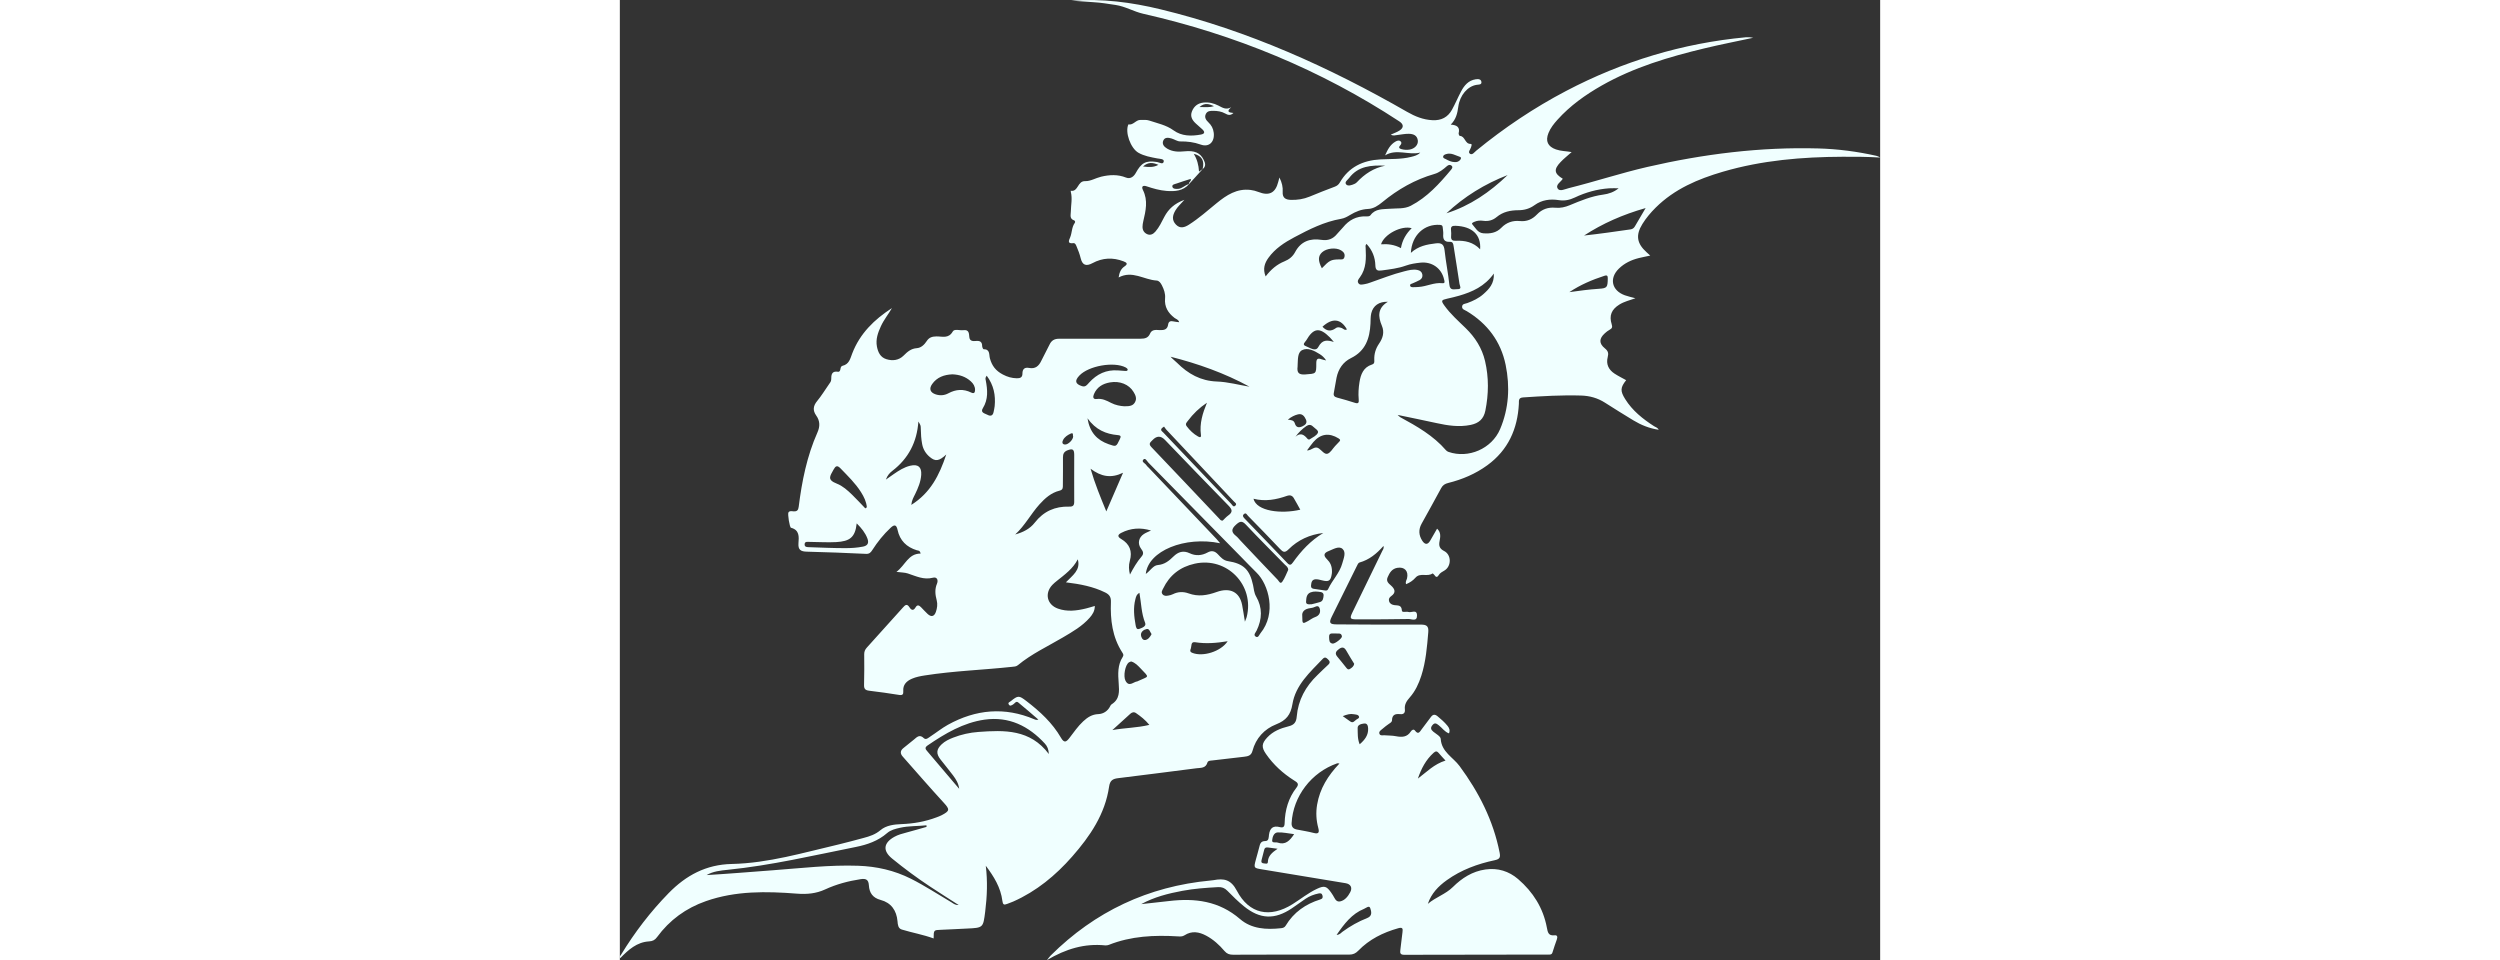 <?xml version="1.0" encoding="UTF-8"?><svg id="a" xmlns="http://www.w3.org/2000/svg" width="315.31" height="121.09" viewBox="0 0 815.31 621.09"><rect x="0" y="0" width="815.31" height="621.09" fill="#333333" stroke="none"/><defs><style>.b{stroke-width:0px; fill: #f0ffff;}</style></defs><path class="b" d="M368.28,119.08c-3.95,4.5-9.21,4.85-14.62,4.43-4.4-.34-8.64-1.55-12.81-2.96-2.57-.87-3.58.15-2.45,2.39,3.41,6.77,1.79,13.47.21,20.23-.27,1.16-.47,2.37-.48,3.55-.02,2.2,1.05,3.9,3.03,4.77,2.15.95,3.94-.11,5.32-1.69,2.48-2.83,4.03-6.25,5.77-9.54,2.65-5.01,6.51-8.62,12.97-10.99-2.48,2.77-4.49,4.57-5.84,6.89-1.83,3.15-2.45,6.21.37,9.13,2.74,2.85,5.69,1.77,8.36.08,6.42-4.07,12.1-9.14,17.97-13.94,6.4-5.23,13.15-9.67,22.01-8.55,1.69.21,3.4.66,4.99,1.29,6.9,2.73,11.01.71,12.83-6.43.19-.75.39-1.5.77-2.92,1.7,3.33,2.32,6.28,2.12,9.23-.27,4.06,2.01,5.16,5.33,5.25,4.16.12,8.2-.5,12.09-2.11,5.41-2.23,10.84-4.41,16.32-6.44,1.5-.56,2.47-1.39,3.24-2.71,5.83-10.04,14.96-14.3,26.18-14.93,6.64-.37,13.34.04,19.87-1.61,2.13-.54,4.31-1.02,5.97-2.81-7.48,1.93-15.37-2.72-22.75,1.83,1.62-3.68,3.33-7.05,6.84-9,1.05-.59,2.34-1.01,3.32.06.77.84.24,1.76-.41,2.49-1.34,1.48-.37,2.08.95,2.43,1.69.45,3.42.55,5.15.26,3.33-.56,5.69-3.11,5.33-5.91-.43-3.38-3.04-4.25-5.81-4.3-2.5-.05-5.02.52-7.53.79-1.27.13-2.57.71-4.14-.27,2.02-.92,3.97-1.56,5.63-2.63,2.88-1.87,2.74-4.03-.1-5.9-50.94-33.43-106.37-56.17-165.71-69.65-6.09-1.38-11.54-4.75-17.82-5.68-4.74-.7-9.45-1.52-14.25-1.79-4.65-.26-9.29-.64-14.49-1.01,19.98-1.45,39.02,1.06,57.88,5.63,56.62,13.72,109.08,37.42,159.38,66.3,5.17,2.97,10.45,5.12,16.49,5.41,5.67.28,9.88-1.92,12.57-6.79,2.12-3.84,3.8-7.91,5.86-11.79,2.05-3.87,4.72-7.13,9.42-7.88,1.7-.27,3.59-.19,3.77,1.82.16,1.75-1.76,1.56-3.03,1.75-5.85.86-10.94,6.65-11.95,14.2-.56,4.17-1.4,8.08-4.89,11.55,4.02.25,6.12,1.66,5.13,5.57-.13.51.45,1.72.72,1.73,3.54.09,3.22,5.21,6.97,5.18,1.24,0,.51,1.39.29,2.26-.36,1.41-2.32,3.12-.52,4.19,1.42.84,2.77-1.13,3.97-2.11,18.09-14.8,37.39-27.75,58.1-38.61,36.5-19.14,75.21-30.88,116.28-34.72,1.55-.14,3.13-.02,4.74.33-10.49,2.26-21.03,4.31-31.46,6.82-23.08,5.55-45.77,12.26-66.57,24.09-10.57,6.02-20.43,13.03-28.62,22.15-2.32,2.58-4.48,5.29-5.79,8.55-2.1,5.2-.46,8.77,4.86,10.63,3.17,1.11,6.55,1.06,10.12,1.71-2.51,2.24-5.01,4.18-7.15,6.45-4.56,4.82-4.16,7.42,1.43,10.81-1.3,2.15-5.06,3.92-3.13,6.55,1.33,1.81,4.72.08,7.08-.51,17.01-4.24,33.72-9.76,50.75-13.69,36.28-8.36,73.13-13,110.5-11.97,12.67.35,25.21,1.98,37.58,4.75.88.2,1.72.6,2.52,1.15-8.12-.53-16.2-.55-24.28-.52-26.19.11-52.12,2.27-77.41,9.67-16.14,4.72-31.34,11.15-43.54,23.26-3.23,3.21-6.14,6.66-8.54,10.52-4.51,7.25-3.67,12.64,2.7,18.35.67.6,1.34,1.21,2.35,2.13-2.76.6-5.09,1.03-7.38,1.6-4.86,1.21-9.29,3.3-12.91,6.83-6.42,6.26-4.65,14.19,3.84,17.25,2.1.76,4.31,1.22,6.85,1.92-3.72,1.34-7.25,2.14-10.33,4.05-5.13,3.17-6.81,7.14-5.01,12.81.56,1.78.28,2.65-1.29,3.49-1.16.62-2.23,1.47-3.2,2.36-3.71,3.38-3.85,6.53.08,9.71,2.1,1.7,2.49,3.15,1.83,5.66-1.18,4.5.55,8.15,4.38,10.66,2.41,1.58,5.02,2.85,7.55,4.26-3.75,4.75-3.95,6.91-.65,12.21,4.68,7.52,11.44,12.89,18.78,17.61.96.62,2.24.83,2.91,2.26-6.04-.88-11.4-3.07-16.43-6.12-6.15-3.72-12.24-7.53-18.3-11.39-4.72-3.01-9.81-4.46-15.43-4.63-12.54-.39-25.02.38-37.52,1.21-3.23.21-2.66,2.23-2.76,4.13-.85,16.3-6.95,29.93-20.4,39.75-7.62,5.56-16.18,9.19-25.29,11.46-2.13.53-3.53,1.39-4.57,3.32-4.16,7.73-8.44,15.4-12.69,23.08-2.07,3.74-1.84,7.43.43,10.95,1.6,2.48,3.43,2.92,5.13.02,1.47-2.51,2.9-5.05,4.47-7.79,2.65,2.35,2.15,5.37,1.61,8.07-.61,3.08.04,4.9,2.97,6.39,4.77,2.42,4.8,9.78.25,12.57-1.36.84-2.88,1.53-3.73,2.94-1.08,1.8-1.9,1.43-2.87-.04-.28-.42-1.05-1.06-1.15-.98-3.33,2.41-8.04-.69-11.02,2.72-1.7,1.94-3.69,3.26-6.11,4.23-.58-1.61.34-2.61.61-3.71,1.12-4.68-1.54-7.68-6.28-6.86-3.44.59-5,3.16-6.26,6.09-1.13,2.62.59,3.94,2.18,5.36,2.49,2.22,3.43,4.51.16,6.82-1.25.88-1.85,1.91-1.39,3.38.5,1.61,1.89,2.25,3.36,2.47,2.26.34,4.7-.28,4.9,3.51.08,1.57,2.84.46,4.26.93,1.91.64,5.46-1.98,5.54,2.22.08,4.24-3.55,2.27-5.41,2.32-11.18.25-22.38.19-33.57.22-4.36.01-4.72-.55-2.75-4.61,6.38-13.17,12.8-26.31,19.18-39.47.44-.91,1.27-1.72.88-3.43-4.43,5.04-9.25,9-15.59,10.76-.77.21-1.33,1.58-1.79,2.51-5.4,10.83-10.79,21.67-16.11,32.53-1.95,3.98-1.32,4.94,3.14,4.97,18.12.09,36.23.26,54.35.14,3.76-.02,5.28.86,4.95,4.84-.8,9.55-1.56,19.09-4.52,28.29-1.65,5.11-3.89,9.95-7.46,13.99-2.04,2.3-3.54,4.57-3.16,7.77.26,2.21-.86,3.27-3.03,3.04-3.03-.32-5.23.27-5.3,3.94-.02,1.17-1.07,1.71-1.98,2.32-1.43.97-2.79,2.05-4.1,3.18-.98.85-2.51,1.69-2.1,3.13.46,1.63,2.23,1,3.48,1.11,2.38.21,4.82.12,7.15.58,3.9.77,7.34.72,9.75-3.08.6-.94,1.81-1.7,2.65-.57,2.15,2.92,3.13.83,4.33-.79,1.99-2.67,4.03-5.3,6-7.98,1.3-1.77,2.62-1.86,4.31-.46,2.26,1.87,4.46,3.79,6.33,6.07,1.16,1.41,1.9,2.89,1.05,5-2.85-.98-4.41-3.58-6.65-5.27-1.38-1.04-2.49-1.95-4.01-.13-1.47,1.76-1.12,2.97.54,4.32,1.75,1.42,4.66,2.97,4.76,4.61.52,8.49,8.02,11.93,12.21,17.62,12.5,16.96,21.82,35.22,25.91,56.02.58,2.95.13,4.16-3.09,4.85-11.14,2.37-21.75,6.23-31.1,12.94-5.46,3.92-10.04,8.61-12.25,15.32,4.97-4.3,11.45-6.2,16.19-10.9,5.86-5.81,12.65-10.16,21.07-11.35,8.01-1.13,15.14,1.07,21.16,6.25,9.65,8.32,16.18,18.65,18.56,31.3.57,3.01.95,5.5,4.94,5.04,2.06-.23,2.01,1.23,1.52,2.68-.93,2.77-1.99,5.5-2.79,8.31-.47,1.67-1.63,1.47-2.8,1.47-31.04.04-62.07.04-93.11.15-2.57,0-2.82-1.09-2.54-3.13.52-3.82.85-7.67,1.39-11.49.34-2.42.05-3.36-2.84-2.54-9.79,2.78-18.64,7.15-25.77,14.52-1.71,1.76-3.4,2.53-5.9,2.52-25.04-.06-50.08-.03-75.13.07-2.31,0-3.94-.56-5.49-2.38-3.37-3.97-7.22-7.48-11.87-9.96-4.61-2.46-9.32-3.28-14-.23-1.38.9-2.78.8-4.22.71-15.28-.93-30.36-.25-44.81,5.51-.71.28-1.58.39-2.34.31-13.25-1.34-25.3,2.2-37.63,9.52,1.27-1.57,1.79-2.34,2.44-2.99,28.67-28.48,63.1-44.7,103.36-48.49.66-.06,1.33-.1,1.98-.23,6.62-1.26,11.21-.53,15.06,6.82,7.94,15.15,21.5,17.82,36.03,8.72,5.3-3.32,10.17-7.31,15.88-9.97,4.63-2.15,6.12-1.77,9.05,2.39.23.33.41.69.66,1,1.49,1.9,2.13,5.39,5.16,4.79,3.02-.6,5.16-3.24,6.6-6.02,1.51-2.93.26-5.23-3.03-5.78-17.98-3-35.97-5.98-53.96-8.92-5.49-.9-5.53-.88-4.1-6.28.72-2.7,1.54-5.37,2.2-8.09.52-2.17.97-3.99,3.96-3.97,2.36.01,2.14-2.6,2.34-4.05.58-4.4,2.71-6.08,7.01-4.97,2.22.57,3.06-.17,3.12-2.56.21-8.45,2.43-16.3,7.72-23.06,1.99-2.54.07-3.49-1.65-4.59-7.17-4.54-13.34-10.14-18.17-17.15-2.95-4.28-2.8-6.67.75-10.54,3.75-4.1,8.75-6.04,13.94-7.32,3.53-.87,4.92-2.59,5.23-6.27.89-10.66,5.73-19.53,13.42-26.89,2.31-2.21,4.55-4.5,6.92-6.63,1.55-1.4,1.04-2.4-.2-3.61-1.12-1.1-2.05-1.55-3.33-.21-8.26,8.68-17.57,16.87-19.62,29.4-1.11,6.8-4.06,10.4-10.44,12.92-7.68,3.03-13.21,8.97-15.4,17.26-.81,3.06-2.96,3.44-5.35,3.73-6.87.84-13.75,1.61-20.62,2.4-1.19.14-2.77.07-3.14,1.32-1.12,3.85-4.28,3.38-7.12,3.74-16.9,2.14-33.79,4.37-50.7,6.41-3.51.42-5.23,1.52-5.8,5.44-2.59,17.84-12.33,32.1-23.87,45.24-10.73,12.22-23.09,22.44-38.11,29.11-1.34.59-2.74,1.02-4.09,1.58-2,.83-2.68.31-2.96-1.95-1.07-8.7-5.55-15.88-10.75-22.77,1.23,9.93.87,19.76-.37,29.61-1.33,10.53-1.24,10.54-11.84,11.02-5.59.25-11.17.6-16.76.8-4.72.17-4.73.11-4.77,5.6-6.84-2.5-13.84-3.69-20.61-5.77-2.39-.73-2.57-3.16-2.75-5.33-.61-7.08-4.18-12.02-10.89-13.8-5.12-1.35-7.33-4.59-7.63-9.4-.23-3.7-1.78-4.6-5.34-4.05-7.95,1.22-15.65,3.26-22.93,6.62-5.88,2.72-11.81,3.25-18.24,2.75-19.84-1.55-39.65-1.9-58.86,4.82-12.96,4.53-23.56,12.23-31.66,23.29-1.4,1.91-2.82,2.64-5.2,2.78-7.89.46-13.34,5.43-18.61,10.83-.72-1.09.22-1.72.59-2.34,8.76-14.38,18.93-27.67,30.71-39.72,11.22-11.47,24.18-18.5,40.82-18.86,23.72-.51,46.45-7.35,69.37-12.69,5.31-1.24,10.55-2.76,15.83-4.13,3.97-1.04,7.67-2.23,11.03-5.07,3.69-3.12,8.79-3.71,13.58-3.9,7.79-.29,15.33-1.61,22.62-4.36,1.12-.42,2.25-.83,3.31-1.38,5.45-2.82,5.38-3.77,1.38-8.13-9-9.81-17.72-19.87-26.53-29.85-1.69-1.92-1.68-3.79.47-5.48,2.31-1.8,4.59-3.64,6.84-5.52,1.95-1.63,3.62-3.55,6.37-.89,1.41,1.36,3.01-.28,4.27-1.1,3.79-2.47,7.3-5.33,11.28-7.54,18.11-10.01,36.72-11.72,55.97-3.55.7.3,1.41.55,2.58.19-4.35-3.73-8.63-7.54-13.09-11.13-1.39-1.12-2.28.79-3.35,1.38-.97.53-1.93,1.28-2.72-.04-.74-1.23.56-1.55,1.22-2.08,4.83-3.88,5.34-3.84,10.24-.08,8.72,6.7,16.75,14.07,22.31,23.69,2.09,3.62,3.43,2.78,5.51.09,2.84-3.68,5.46-7.57,8.91-10.75,2.77-2.55,5.65-4.48,9.8-4.64,3.11-.12,6.03-1.91,7.59-5.07.23-.47.52-1,.94-1.26,5.33-3.31,4.98-8.34,4.58-13.68-.44-5.81-.79-11.78,2.65-17.03.77-1.18.22-1.98-.36-2.88-6.42-9.95-7.75-21.11-7.31-32.55.13-3.25-.98-4.85-3.65-6.18-7.84-3.89-16.28-5.46-25.48-6.59,4.2-4.43,9.7-7.86,7.69-14.89-3.09,6.05-8.39,9.86-13.45,13.89-1.04.83-2.08,1.68-2.99,2.64-5.17,5.44-3.51,12.81,3.6,15.36,5.98,2.15,12.08,1.39,18.1-.08,1.79-.44,3.54-1,5.76-1.64,0,3.28-1.49,5.54-3.32,7.62-4.83,5.5-11.09,9.06-17.29,12.72-9.84,5.81-20.29,10.64-29.18,17.99-1.13.93-2.42.91-3.75,1.05-18.78,2.04-37.71,2.63-56.4,5.56-2.88.45-5.77.98-8.48,2.18-3.45,1.53-5.79,3.89-5.49,7.92.16,2.14-.47,2.86-2.65,2.52-6.44-1-12.89-1.97-19.37-2.72-2.46-.29-3.42-1.13-3.35-3.71.19-6.65.16-13.32.1-19.97,0-1.74.58-3,1.72-4.25,7.79-8.58,15.54-17.18,23.26-25.83,1.41-1.58,2.62-2.82,4.23-.3,1.31,2.06,2.62,2.52,4.06.06,1.12-1.9,2.35-1.17,3.52.02,1.4,1.43,2.73,2.92,4.19,4.28,2.37,2.21,4.32,1.75,5.38-1.29.84-2.42,1.2-5.03.54-7.49-.99-3.68-1.36-7.15.19-10.81.92-2.17.07-4.54-2.64-3.82-5.98,1.57-10.98-1.04-16.28-2.76-1.97-.64-4.17-.6-7.32-1.01,5.78-4.36,7.65-11.88,15.63-11.84-.43-2.19-1.6-1.89-2.4-2.13-6.67-2.03-11.05-6.31-12.5-13.19-.73-3.47-2.13-3.57-4.45-1.41-4.61,4.29-8.51,9.17-11.9,14.46-.99,1.55-1.88,2.55-4.04,2.45-12.77-.6-25.55-1.12-38.33-1.42-3.95-.1-5.72-1.19-5.39-5.53.31-3.98.75-8.5-4.84-9.93-.92-.24-2.27-9.06-1.64-9.95.85-1.21,2.21-.72,3.32-.66,2.19.13,3.04-.75,3.3-2.91,2.07-16.56,5.32-32.83,12.15-48.19,1.71-3.85,1.68-7.42-.81-10.9-2.33-3.26-2.02-6.2.58-9.35,2.79-3.37,5.08-7.16,7.59-10.76.69-.98,1.53-1.94,1.53-3.19,0-3.04.26-5.72,4.51-5,.83.14,1.3-.82,1.43-1.65.15-.96.37-1.99,1.39-2.23,4.27-.99,4.97-4.59,6.26-7.96,4.95-12.91,14.32-22.02,25.7-29.37-2.3,3.99-5.23,7.55-7.15,11.74-1.91,4.17-3.45,8.42-2.58,13.09.69,3.68,2.19,7,6.1,8.22,4.07,1.28,8.12.74,11.17-2.31,2.5-2.5,4.8-4.55,8.62-4.82,2.7-.19,4.86-2.29,6.31-4.54,1.58-2.44,3.56-3.01,6.33-3.05,3.67-.06,7.82,1.64,10.53-3.17,1.08-1.92,4.52-.56,6.86-.87,3.67-.48,3.64,2.03,3.87,4.52.25,2.63,2.39,2.64,4.23,2.47,2.58-.24,4.04.44,4.07,3.29,0,.71.58,2.03.9,2.03,4.36-.02,3.46,3.57,4.12,5.96,1.3,4.7,3.68,7.95,8.34,10.4,3.08,1.62,5.79,2.36,9.03,2.45,2.24.06,3.7-.6,3.67-3.03-.03-2.97,1.48-4.21,4.24-3.67,4.16.8,6.39-1.26,8.02-4.73,1.64-3.49,3.61-6.82,5.24-10.31,1.29-2.75,3.17-3.85,6.26-3.84,17.58.07,35.17-.07,52.75-.02,2.8,0,4.88-.54,6.07-3.35,1.22-2.87,4.05-2.29,6.29-2.21,2.89.09,4.92-.39,5.39-3.66.3-2.08,1.69-2.4,3.53-1.95,1.13.28,2.31.33,3.6.5-.47-1.75-1.98-2.01-2.99-2.77-4.21-3.21-6.64-7.22-6.13-12.67.28-3.05-.72-5.77-2.05-8.41-.74-1.47-1.79-3.02-3.42-3.11-8.18-.46-15.7-6.75-24.58-1.99.5-3.43,1.57-5.63,3.79-7.13,2.49-1.69,1.42-2.52-.66-3.32-6.87-2.63-13.54-2.31-20.03,1.18-4.09,2.2-6.52,1.39-7.63-3.1-.67-2.71-1.6-5.24-2.7-7.76-.45-1.03-.85-2.21-2.08-2.06-4.14.52-2.8-1.88-2.03-3.78,1.23-3.02.94-6.5,2.94-9.28.42-.59.31-1.43-.42-1.68-3.08-1.07-2.13-3.53-2.1-5.7.06-4.22,1.09-8.45-.01-12.68-.06-.25-.03-.52-.05-.78,4.98.9,4.23-6.43,9.34-6.22,3.39.14,6.82-2.04,10.31-2.87,5.38-1.28,10.81-1.58,16.1.56,3.11,1.26,5.29-1.11,6.26-2.88,3.65-6.64,6.39-8.32,13.85-7.18,1.5.23,3.92,1.93,4.31-.36.3-1.74-2.67-1.67-4.24-1.98-4.19-.81-8.39-1.5-12.16-3.66-5.12-2.94-8.81-13.4-6.47-18.34,3.21.67,4.81-3.01,7.89-2.89,1.86.07,3.75-.22,5.54.39,5.38,1.82,10.97,2.87,15.79,6.37,5.24,3.8,11.47,3.84,17.67,2.71,2.74-.5,2.61-1.83.85-3.46-1.37-1.26-2.8-2.46-4.17-3.73-2.29-2.12-3.74-4.54-2.47-7.79,1.34-3.42,3.89-5.34,7.51-5.72,3.4-.35,6.6.44,9.64,1.97,2.47,1.25,4.86,3,8.26,1.05-3.53,3.06-1.18,3.45,1.44,3.72-2.02,1.91-3.69,1.27-5.32.35-2.4-1.36-5.01-1.72-7.7-1.74-1.89-.02-3.83,0-4.84,2.02-1.1,2.21.15,3.99,1.58,5.34,2.03,1.92,3.19,3.98,3.53,6.83.7,5.83-2.96,9.6-8.43,7.64-4.4-1.58-8.69-2.09-13.27-2.04-1.86.02-3.69-1.36-5.6-1.9-1.96-.55-4.28-.98-5.31,1.28-1.06,2.33.48,4.09,2.45,5.26,3.48,2.06,7.27,2.19,11.21,1.77,6.6-.69,10.27,1,12.47,5.52,1.02,2.1,1.64,4.24-.72,5.98,1.31-5.45-.42-8.56-5.73-9.91,2.16,3.52,3.17,7.27,3.41,11.53,1.03-.74,1.75-1.26,2.47-1.77-3,3.31-6,6.61-8.99,9.92-.45-1.35,1.75-1.83,1.15-3.44-3.13,1-6.15,1.89-9.09,2.97-1.12.41-3.17.6-2.77,2.15.38,1.46,2.31,1.42,3.79,1.32,2.72-.2,4.49-2.59,7.07-3.12v.05ZM565.41,176.94c-5.97,8.38-13.94,11.86-22.48,14.36-2.55.75-5.15,1.34-7.74,1.92-3.84.87-4.06,1.29-1.74,4.51,3.91,5.44,8.92,9.86,13.68,14.49,6.16,5.99,10.61,12.93,12.58,21.35,2.5,10.66,2.35,21.32.21,32.05-1.09,5.48-4.29,8.18-9.52,9.26-7.51,1.54-14.81.42-22.13-1.19-8.12-1.78-16.28-3.43-25.12-5.28.94.83,1.28,1.26,1.72,1.5,10.78,5.86,21.41,11.9,29.58,21.37.41.48,1.03.85,1.63,1.06,12.85,4.45,27.95-2,33.37-14.74,5.68-13.36,6.46-27.5,3.59-41.52-3.1-15.17-11.84-26.81-25.23-34.83-1.18-.71-3.04-1.07-2.95-2.87.09-1.94,2.06-1.84,3.33-2.31,3.77-1.4,7.38-3.09,10.4-5.77,3.72-3.31,7.16-6.83,6.8-13.36h.02ZM198.41,534.93c-.02-.34-.03-.69-.05-1.03-5.67.61-11.4.32-17.02,1.58-3,.68-6.1,1.41-8.43,3.44-5.84,5.1-12.92,7.52-20.2,8.98-27.51,5.51-54.86,11.94-82.86,14.78-4.7.48-9.5.95-13.74,3.43,14.38-.86,28.69-2.07,43.01-3.13,18.31-1.35,36.58-3.54,55-2.91,12.02.41,23.42,2.99,34.21,8.41,9.05,4.55,17.49,10.13,26.2,15.25,1.18.69,2.21,1.85,4.64,1.72-6.55-4.21-12.48-7.95-18.33-11.82-8.55-5.66-16.81-11.75-24.74-18.24-6.18-5.06-5.55-10.11,1.47-14.03,2.46-1.38,5.17-2.07,7.87-2.79,4.33-1.15,8.63-2.42,12.94-3.64h.03ZM417.76,178.84c3.46-4.56,7.36-7.85,12.25-9.81,2.95-1.18,5.33-3.13,6.8-5.9,3.72-7.02,9.71-9.1,17.09-7.96,4.27.66,7.52-.62,10.17-3.93,1.16-1.45,2.58-2.69,3.75-4.14,3.83-4.75,8.66-7.33,14.86-7.13,1.05.03,2.27.14,2.97-.81,3.16-4.27,7.88-3.74,12.32-4.11,4.61-.39,9.47.26,13.72-1.95,10.61-5.52,18.46-14.22,25.98-23.23.64-.77,1.45-1.85.27-2.77-.95-.75-2-.41-2.89.38-2.41,2.12-4.99,4.17-8.06,5.05-12.61,3.62-23.68,9.97-33.76,18.27-2.65,2.18-5.61,4.23-9.22,4.38-4.28.18-8,1.71-11.58,3.87-1.82,1.1-3.65,2.14-5.82,2.51-10.91,1.89-20.65,6.81-30.27,11.93-6.36,3.38-12.42,7.29-16.73,13.27-2.48,3.44-3.82,7.17-1.83,12.09h-.02ZM340.23,371.31c3-2.15,4.78-5.51,7.73-5.77,4.45-.38,7.3-2.71,10.19-5.55,2.99-2.93,6.31-4.09,10.49-2.09,3.8,1.82,7.81,1.57,11.54-.48,2.65-1.46,4.7-.99,6.74,1.18,1.79,1.91,3.53,3.95,6.45,4.4,10.13,1.58,14.13,5.51,16.27,15.55.52,2.45.66,5.04,1.96,7.28,4.23,7.31,3.93,14.67.34,22.1-.59,1.23-2.27,2.74-.67,3.84,1.72,1.18,2.33-1.13,3.13-2.09,10.6-12.93,5.32-31.56-2.45-39.18-3.52-3.45-6.91-7.03-10.36-10.54-19.87-20.24-39.74-40.49-59.66-60.68-.89-.91-1.94-3.26-3.18-2.06-1.62,1.58,1.11,2.43,1.82,3.66.39.67,1.07,1.18,1.62,1.75,14.6,15.34,29.2,30.67,43.79,46.02.73.77,1.39,1.62,2.37,2.78-22.81-4.76-46.63,4.92-48.11,19.88h0ZM404.36,402.18c.6-1.56.95-2.26,1.14-2.99,5.29-20.63-12.77-39.16-33.59-34.55-9.48,2.1-16.3,7.45-20.48,16.16-.54,1.13-1.46,2.34-.31,3.68,1.04,1.21,2.4,1.01,3.7.8,1.04-.17,2.1-.46,3.03-.93,3.31-1.64,6.73-1.69,10.08-.48,6.23,2.25,11.92,1.33,18.14-.9,8.87-3.18,14.85.17,16.47,8.28.66,3.32,1.12,6.69,1.82,10.93ZM337.24,584.9c6.01-.67,12.02-1.3,18.02-2.01,16.82-2,32.4-.06,45.97,11.67,7.4,6.39,17,6.96,26.53,5.9,1.22-.14,2.26-.44,2.98-1.65,5.17-8.63,12.87-13.99,22.34-16.94,1.53-.48,1.83-1.23,1.44-2.64-.39-1.4-1.31-1.47-2.47-1.24-3.03.62-5.88,1.69-8.44,3.43-2.97,2.02-5.86,4.15-8.83,6.15-11.12,7.49-20.63,7.18-31.06-1.29-3.81-3.09-7.32-6.58-10.76-10.08-1.74-1.78-3.51-2.44-5.98-2.31-7.71.42-15.4.96-22.99,2.38-9.24,1.73-18.32,4.01-26.73,8.63h-.02ZM496.86,195.23c-5.66-.23-9.56,2.47-10.75,7.41-.52,2.16-.41,4.47-.52,6.72-.47,9.53-3.19,17.68-12.58,22.28-5.2,2.55-8.19,7.06-9.37,12.7-.68,3.25-1.08,6.55-1.76,9.79-.4,1.91.49,2.62,2.12,3.08,3.84,1.07,7.69,2.1,11.46,3.36,2.45.82,2.7-.2,2.52-2.22-.35-3.72-.08-7.44.5-11.12.8-5.07,2.56-9.63,7.99-11.37,1.87-.6,1.62-1.78,1.58-3.07-.13-3.84.88-7.25,3.09-10.48,2.38-3.49,3.66-7.28,1.81-11.63-2.49-5.85-2.87-11.41,3.91-15.46h0ZM390,336.79c1.06-1,2.19-2.34,3.58-3.33,3.06-2.18,2.66-3.84.12-6.42-13.8-14.05-27.4-28.29-41.07-42.47-2.68-2.78-5.37-2.72-8.07.17-1.23,1.32-2.84,2.26-.73,4.46,14.72,15.39,29.31,30.89,43.96,46.35.51.54.91,1.35,2.22,1.24h0ZM277.52,487.79c-.12-3.01-1.04-5.1-2.54-6.73-10.51-11.44-23.34-17.75-39.06-15.51-13.72,1.96-25.46,8.94-36.76,16.63-2.29,1.56-1.35,2.56-.12,4,5.79,6.78,11.54,13.6,17.31,20.4,1.05,1.24,2.12,2.47,3.19,3.71-.43-3.44-2.07-6.13-3.96-8.65-2.64-3.51-5.45-6.89-8.15-10.35-2.9-3.72-2.71-6.48.69-9.74,2.15-2.07,4.8-3.31,7.54-4.38,5.25-2.04,10.73-3.26,16.3-3.67,16.82-1.24,33.52-1.78,45.56,14.29h0ZM646.13,121.8c-2.06,0-4.13-.12-6.18.02-7.78.55-15.2,2.63-22.21,5.97-3.36,1.6-6.62,2.26-10.36,1.67-5.53-.88-10.93-.16-15.62,3.23-3.15,2.28-6.56,3.29-10.43,3.3-5.14.02-10.01.98-14.15,4.45-2.42,2.02-5.31,2.86-8.57,2.4-1.96-.27-4-.19-5.87.68-.66.31-1.96.81-1.3,1.55,2.05,2.31,3.51,5.57,7.14,5.85,4.32.34,8.4-.19,11.68-3.59,3.23-3.35,7.32-4.8,11.96-4.33,4.46.45,8.04-1.08,11.08-4.27,3.24-3.41,7.26-4.79,11.93-4.34,3.26.31,6.27-.39,9.3-1.65,6.98-2.9,13.96-5.83,21.59-6.84,3.51-.46,6.95-1.59,10.03-4.12l-.02.02ZM465.51,493.93c-.91-.1-1.2-.21-1.41-.14-16.76,5.82-28.6,21.36-29.53,38.67-.13,2.43,1.05,3.71,3.35,4.16,3.66.72,7.35,1.29,10.95,2.22,3.43.89,3.68-.55,2.95-3.27-1.33-4.94-1.61-9.93-.75-15.02,1.74-10.36,7-18.8,14.45-26.62h-.01ZM211.16,294.02c-4.71,4.37-7.02,4.62-10.59,1.66-2.64-2.19-4.36-4.95-5-8.37-.62-3.28-.83-6.58-.88-9.91-.04-2.24-.09-2.24-1.56-4.71-.92,13.3-6.42,23.92-16.85,31.92-1.62,1.24-3.1,2.74-4.19,5.65,2.23-1.57,3.69-2.61,5.17-3.62,3.29-2.26,6.65-4.43,10.6-5.36,5.05-1.19,7.44.8,7.1,5.93-.3,4.45-2.02,8.49-3.94,12.45-.95,1.97-2.17,3.85-2.48,6.96,12.4-7.8,18.15-19.17,22.62-32.6h0ZM255.79,345.75c4.98-1.38,9.47-3.58,12.65-7.68,5.68-7.29,13.12-10.6,22.24-10.33,2.34.07,3.28-.64,3.26-3.15-.1-10.12.03-20.24,0-30.36,0-3.62-1.07-4.19-4.38-2.91-2.21.86-2.93,2.32-2.9,4.61.08,5.99-.05,11.98-.06,17.98,0,1.64.07,2.96-2.16,3.51-5.37,1.32-9.36,4.85-12.98,8.87-5.57,6.19-9.43,13.75-15.68,19.45h.01ZM483.04,157.76c-.94.99-.6,1.81-.57,2.55.32,6.69.53,13.35-3.75,19.14-.81,1.09-1.79,2.23-1.03,3.59.9,1.61,2.6.99,3.97.81,1.3-.16,2.58-.63,3.83-1.06,7.29-2.5,14.43-5.42,21.93-7.26,2.83-.7,5.67-1.52,8.64-.87,1.54.34,2.7,1.14,3.06,2.76.37,1.64-.31,2.95-1.67,3.74-1.48.86-3.12,1.43-4.67,2.17-.65.31-1.75.34-1.54,1.45.19.99,1.16.99,1.92,1,1.19.02,2.39-.08,3.58-.15,5.17-.29,9.95-3.02,15.29-2.43,2.13.24,1.42-1.36,1.17-2.45-1.62-7.26-7.9-11.65-15.35-10.83-3.19.35-6.35.81-9.36,1.9-5.05,1.83-10.33,2.4-15.6,3.13-2.73.37-4.04-.02-4.14-3.29-.15-5.15-1.96-9.85-5.73-13.89h.02ZM432.37,368.67c0-1.84-1.31-2.52-2.2-3.43-8.37-8.58-16.88-17.02-25.08-25.75-2.55-2.72-3.88-2.42-6.5-.06-3.2,2.88-3.08,4.87.08,7.34,1.04.81,1.84,1.92,2.76,2.88,8.06,8.51,16.09,17.03,24.21,25.48.7.73,1.59,3.07,2.94,1.14,1.65-2.36,2.63-5.19,3.8-7.61h0ZM511.71,163.59c4.89-4.47,10.4-5.46,16.14-6.16,3.92-.48,5.29.81,5.7,4.67.79,7.4,2.31,14.71,3.08,22.11.43,4.05,3.13,2.77,5.22,2.85,3.15.13,1.5-2.23,1.34-3.37-1.18-8.15-2.58-16.28-3.81-24.42-.24-1.6-.49-2.94-2.48-2.82-3.6.2-4.49-1.77-4.24-4.93.11-1.44-.22-2.91-.33-4.37-.08-1.06-.43-1.56-1.69-1.66-10.17-.8-18.36,6.64-18.92,18.11h-.01ZM326.24,262.83c4.17.09,5.86-.61,7-2.61,1.4-2.46.32-4.63-.93-6.7-2.94-4.9-8.94-7.25-15.23-6.14-4.75.83-8.46,3.02-10.39,7.62-.72,1.71-.69,3.45,1.79,3.12,3.55-.47,6.39,1,9.34,2.53,2.86,1.48,6,2.03,8.41,2.17h.01ZM215.05,242.16c-5.22.24-9.87,1.82-13.04,6.32-2.16,3.08-1.22,5.49,2.37,6.66,2.82.92,5.63.65,8.11-.69,4.93-2.66,9.8-2.97,14.82-.5,1.85.91,2.45-.03,2.48-1.67.03-2.27-1.07-4.07-2.69-5.55-3.39-3.1-7.47-4.41-12.05-4.58h0ZM407.34,250.16c-16.15-8.82-33.27-14.86-51.06-19.39,1.28,1.48,2.84,2.61,4.19,3.95,7.16,7.12,15.24,11.71,25.8,12.09,7.06.25,14.05,2.18,21.07,3.35ZM455.09,344.8c-8.71.99-16.36,4.45-22.52,10.6-2.42,2.42-3.56,1.77-5.5-.28-6.83-7.25-13.8-14.37-20.77-21.49-.63-.64-1.2-2.17-2.5-1.13-1.31,1.05-.49,2.07.4,3,9.22,9.56,18.46,19.11,27.6,28.74,1.63,1.71,2.46,1.23,3.62-.4,5.35-7.51,11.53-14.19,19.65-19.04h.02ZM663.59,134.59c-14.82,4.24-27.79,9.94-39.83,17.78,10.09-1.09,20.05-2.54,30.01-3.97,1.27-.18,2.18-.77,2.84-1.9,2.11-3.66,4.28-7.3,6.99-11.91h-.01ZM325.52,305.83c-7.85,3.79-14.25,2.47-21.01-2.61,2.88,9.94,6.36,18.29,10.19,27.61,3.7-8.55,6.99-16.16,10.82-24.99h0ZM343.63,343.2c-6.7-2.05-13.13-1.64-19.27,1.52-2.35,1.21-2.55,2.48-.09,3.92,5.53,3.26,7.43,7.93,5.63,14.22-.82,2.85-.64,5.86.1,8.83,2.21-4.22,4.54-8.21,7.56-11.74,1.55-1.81.96-3.21-.33-4.92-2.49-3.3-1.67-7.36,1.83-9.61,1.42-.91,3.05-1.49,4.58-2.22h-.01ZM153.23,338.57c-.98,9.18-4.57,11.62-13.3,12.12-5.7.32-11.44-.11-17.16-.13-1.23,0-3.08-.45-3.23,1.41-.17,2.13,1.77,1.97,3.17,2.02,7.71.26,15.43.62,23.14.61,3.83,0,7.7-.23,11.51-1,3.25-.66,3.79-2.57,2.79-5.25-1.38-3.65-3.77-6.64-6.92-9.77h0ZM460.67,369.97c.01-.18.02.49-.08,1.14-.7,4.72-1.92,5.49-6.53,4.27-1.27-.34-2.6-.68-3.89-.64-2.42.08-2.84,1.9-3.02,3.9-.2,2.2,1.31,2.23,2.79,2.42,1.97.26,3.93.53,5.89.87.98.17,1.87.26,2.36-.82,2.63-5.78,7.46-10.37,9.16-16.65.85-3.15,2.68-7.12.16-9.37-2.4-2.15-6.05.27-8.97,1.4-3.19,1.23-3.53,2.88-1.11,5.26,2.11,2.07,3.34,4.41,3.25,8.22h-.01ZM440.19,329.73c-1.45-2.59-2.8-5.13-4.27-7.6-.94-1.57-2.49-2.01-4.15-1.42-7.07,2.51-14.24,3.88-21.87,1.93,2.02,8.16,17.99,9.98,30.3,7.08h-.01ZM158.81,328.88c.33-.24.66-.48.98-.72-.3-3.6-1.87-6.76-3.77-9.78-3.63-5.77-8.53-10.45-13.21-15.33-2.27-2.36-3.29-1.56-4.57.76-2.35,4.29-4.3,6.56,2.13,9.06,3.79,1.47,6.97,4.35,9.93,7.22,2.93,2.84,5.68,5.86,8.51,8.8h0ZM456.94,233.17c-1.36-2.01-2.64-3.12-4.11-4.04-3.57-2.23-7.83-4.51-11.5-2.6-3.07,1.6-2.61,6.29-2.87,9.84-.02.26.02.53-.02.79-.5,3.79.64,5.4,4.94,5.07,7.03-.53,7.18-.22,7.16-7.16-.01-2.82.81-3.62,3.43-2.64.72.27,1.51.38,2.97.74h0ZM574.32,113.25c-14.77,5.74-28.04,13.87-39.6,24.73,15.33-4.85,28.14-13.72,39.6-24.73ZM322.34,239.63c1.46.11,2.92.24,4.38.32.77.04,1.79.2,1.8-.91,0-.45-.73-1.05-1.27-1.33-7.65-3.97-23.97-1.09-29.98,5.25-3.19,3.36-2.67,5.42,1.67,6.84,2.33.76,3.39-.91,4.62-2.27,5.02-5.57,11.15-8.51,18.77-7.9h.01ZM352.04,275.96c-.78.6-1.28.82-1.55,1.21-.9,1.31.38,1.91,1.03,2.6,14.64,15.42,29.3,30.83,43.99,46.2.68.71,1.39,2.51,2.77,1.03,1.07-1.15-.37-1.89-1.01-2.58-14.56-15.5-29.15-30.96-43.73-46.45-.54-.58-.95-1.28-1.5-2.02h0ZM556.53,161.27c.71-9.41-5.21-14.82-15.92-15.2-2.29-.08-3.18.52-2.91,2.82.15,1.31.17,2.66.06,3.98-.18,2.3.86,3,3.06,2.89,5.87-.28,11.32.89,15.71,5.51h0ZM444.5,291.4c3.21.07,4.93-3.26,7.75-1.27,1.82,1.28,3.62,3.96,5.51,3.4,1.96-.59,3.31-3.23,4.93-4.96.82-.87,1.61-1.77,2.47-2.6.94-.91,1.23-1.47-.2-2.36-6.06-3.77-11.65-3.05-16.33,2.37-1.37,1.59-2.56,3.35-4.13,5.43h0ZM330.74,427.91c-.44.18-.97.3-1.4.58-2.43,1.56-3.81,8.94-2.21,11.92,2.27,4.25,5.01.72,7.56.4.25-.03.49-.2.73-.32,6.81-3.24,7.58-1.71,1.44-8.1-1.73-1.8-3.45-3.72-6.11-4.49h-.01ZM342.55,468.94c-2.72-3.34-5.64-5.56-8.66-7.65-1.3-.9-2.58-.51-3.64.44-3.9,3.5-7.77,7.04-11.64,10.57,7.93-1.47,15.8-1.4,23.94-3.36h0ZM512.27,147.62c-6.62-1.93-17.86,3.92-19.85,10.42,4.48-.34,8.75.25,12.87,2.48.91-5.2,3.34-9.37,6.98-12.9ZM379.81,260.53c-4.89,3.24-8.96,7.18-12.39,11.77-.74.99-1.86,1.94-.71,3.46,2.03,2.68,4.39,4.94,7.32,6.6,1.22.69,2.11.74,1.88-1.02-1-7.35,1.12-14.09,3.9-20.81ZM393.22,414.81c-7.21,1.19-14.1,1.77-21.06.65-2.89-.47-2.22,2.34-2.74,3.91-.34,1.05-1,2.14.77,2.9,6.78,2.87,18.62-.71,23.02-7.46h.01ZM461.87,221.2c-.85-.98-1.64-2.02-2.55-2.93-6.65-6.69-10.59-6.22-15.31,1.96-.58,1-3.01,2.68-.21,3.71,2.6.95,6.25,3.86,8.04.54,2.65-4.91,5.67-4.6,10.02-3.27h0ZM302.51,270.58c1.5,9.19,6.21,14.14,13.67,16.77,4.97,1.75,4.87,1.72,7.19-3.09.83-1.71,1.05-2.58-1.22-2.78-7.7-.67-14.34-3.46-19.64-10.9ZM454.14,173.55c4.89-5.13,5.87-5.63,11.09-5.74,1.41-.03,3.04.46,3.53-1.58.48-2.02-.57-3.28-2.15-4.25-3.29-2.05-9.44-1.42-12.34,1.24-2.61,2.4-2.69,5.44-.13,10.34h0ZM237.33,243.04c-1.15,1.48-.76,2.24-.62,3,1.18,6.21,1.72,12.25-1.9,18.07-1.82,2.93,1.48,3.38,3.13,4.28,1.84,1.01,3.36.53,3.82-1.78.26-1.3.59-2.59.72-3.91.67-7.02-.59-13.52-5.15-19.66h0ZM614.25,188.99c6.34-.88,12.64-1.75,19-2.16,5.4-.35,5.75-.89,5.85-6.51.03-1.73-.23-2.53-2.17-1.9-7.97,2.58-15.63,5.85-22.69,10.57h.01ZM463.66,604.8c2.09-.1,2.84-1.32,3.84-2.05,4.97-3.63,10.3-6.65,16.02-8.88,3.53-1.38,2.57-4.4,1.92-6.37-.66-2.02-2.73-.08-3.94.41-8,3.22-12.89,9.72-17.83,16.9h-.01ZM495.16,107.18c-8.93-.4-17.5.12-23.38,7.97-.93,1.24-3.21,2.62-1.91,4.14,1.16,1.35,3.5.49,5.23-.25.6-.26,1.2-.62,1.64-1.09,5.06-5.41,10.98-9.33,18.41-10.76h0ZM534.14,492.02c-1.76-1.94-3.15-3.35-4.4-4.88-1.11-1.35-2.04-1.29-3.29-.16-5.06,4.55-8.04,10.33-10.2,16.7,5.63-4.23,10.5-9.39,17.89-11.67h0ZM336.12,383.5c-1.99,1.15-2.26,2.76-2.64,4.25-1.41,5.51-.84,11.02.16,16.52.27,1.47.55,3.33,2.55,2.52,1.66-.67,4.55-1.58,3.62-3.89-2.47-6.14-2.48-12.67-3.69-19.4h0ZM475.05,429.4c-1.66-2.74-3.44-5.51-5.04-8.38-1.22-2.19-2.57-2.78-4.73-1.21-1.99,1.45-3.02,2.87-1.03,5.14,1.91,2.18,3.64,4.51,5.48,6.76.65.8,1.29,1.82,2.59,1.02,1.25-.77,2.44-1.58,2.73-3.32h0ZM441.48,399.1c-.01,4.49.22,4.64,3.78,2.62,1.5-.85,2.91-1.97,4.52-2.52,2.93-1,3.72-3.29,2.94-5.66-.9-2.75-3.23-.58-4.74-.37-3.46.47-7.14,1.24-6.5,5.92h0ZM447.52,390.9c1.07-.28,3.26-.76,5.4-1.42,2.02-.62,2.16-2.48,2.35-4.19.14-1.25-.64-2.08-1.77-2.27-2.22-.36-4.53-.64-6.66.2-2.67,1.06-2.77,3.64-2.91,6-.09,1.61,1.1,1.9,3.58,1.67h.01ZM437.06,282.55c2.67-2.4,4.86-1.9,7.03.46.57.62,1.27,1.79,2.27,1.15,1.9-1.2,4.34-2.33,5.2-4.14.72-1.5-1.87-2.84-3.16-4.11-1.34-1.32-2.8-1.31-4.33-.26-2.72,1.88-5.04,4.15-7.01,6.89h0ZM436.2,539.62c-3.74-.44-7.22-1.29-10.66-1.12-2.53.13-3.38,3.09-3.55,5.13-.17,1.97,2.26,1.02,3.51,1.45,5.06,1.75,7.87-1.19,10.7-5.46h0ZM454.53,211.36c2.63,2.91,5.49,3.23,8.6.94,1.27-.94,2.44-.54,3.73-.14,1.14.35,2.01,1.81,3.5.93-3.97-7-9.42-7.57-15.83-1.73h0ZM478.59,481.5c3.38-2.91,5.7-5.95,5.48-10.29-.08-1.56-.46-3.46-2.66-3.16-1.78.24-4.2.76-4.12,2.94.11,3.34-.2,6.83,1.31,10.51h-.01ZM432.11,271.48c2.12.25,3.92.3,4.54,2.4.83,2.81,2.69,2.95,4.99,1.88,1.89-.88,3.18-2.17,2.19-4.37-.97-2.15-2.4-4.01-5.16-3.33-2.18.54-4.23,1.52-6.55,3.42h-.01ZM425.5,549.07c-2.77-.37-4.46-.61-6.16-.82-1.13-.14-2.12-.02-2.46,1.34-.58,2.3-1.16,4.6-1.78,6.89-.38,1.42.33,2.01,1.58,2.06.94.04,2.48.7,2.53-.91.12-3.9,2.66-6.09,6.29-8.56h0ZM539.94,104.86c1.58.14,2.9-.33,3.85-1.64.43-.6.54-1.46-.2-1.7-2.97-.95-5.78-2.92-9.13-1.81-.84.28-1.9.68-1.86,1.79.03.91,1.07,1.09,1.73,1.45,1.76.95,3.54,1.86,5.61,1.9h0ZM463.04,409.79c-1.79.27-4.46-.96-4.21,2.51.12,1.65-.11,3.68,2.26,4.05,1.48.23,6.22-3.42,6.04-4.69-.37-2.63-2.6-1.54-4.09-1.87h0ZM467.65,463.27c2.06,1.46,3.46,2.4,4.81,3.42,1.9,1.43,2.83-.43,4.03-1.19.72-.46,2-.93,1.69-1.89-.47-1.45-2.15-1.32-3.38-1.57-2.23-.46-4.33.14-7.16,1.23h.01ZM343.98,410.2c-.98-1.35-1.43-3.61-3.11-3.29-1.77.33-3.88,1.72-3.76,3.89.07,1.25.96,3.51,2.77,3.24,1.91-.29,3.19-2.04,4.11-3.84h0ZM293.26,282.29c-.42-.54.52-2.76-1.68-1.75-1.91.87-3.81,2.11-4.82,4.04-.55,1.05-1,2.8,1.15,2.99,2.04.18,5.32-3.01,5.36-5.28h0ZM374.97,69.25c3.8.05,6.63.35,9.37-.61-2.87-1.16-5.74-2.59-9.37.61ZM348.41,106.64c-3.63-1.51-6.51-2-9.97,1.06,3.89.45,6.72.71,9.97-1.06Z"/></svg>